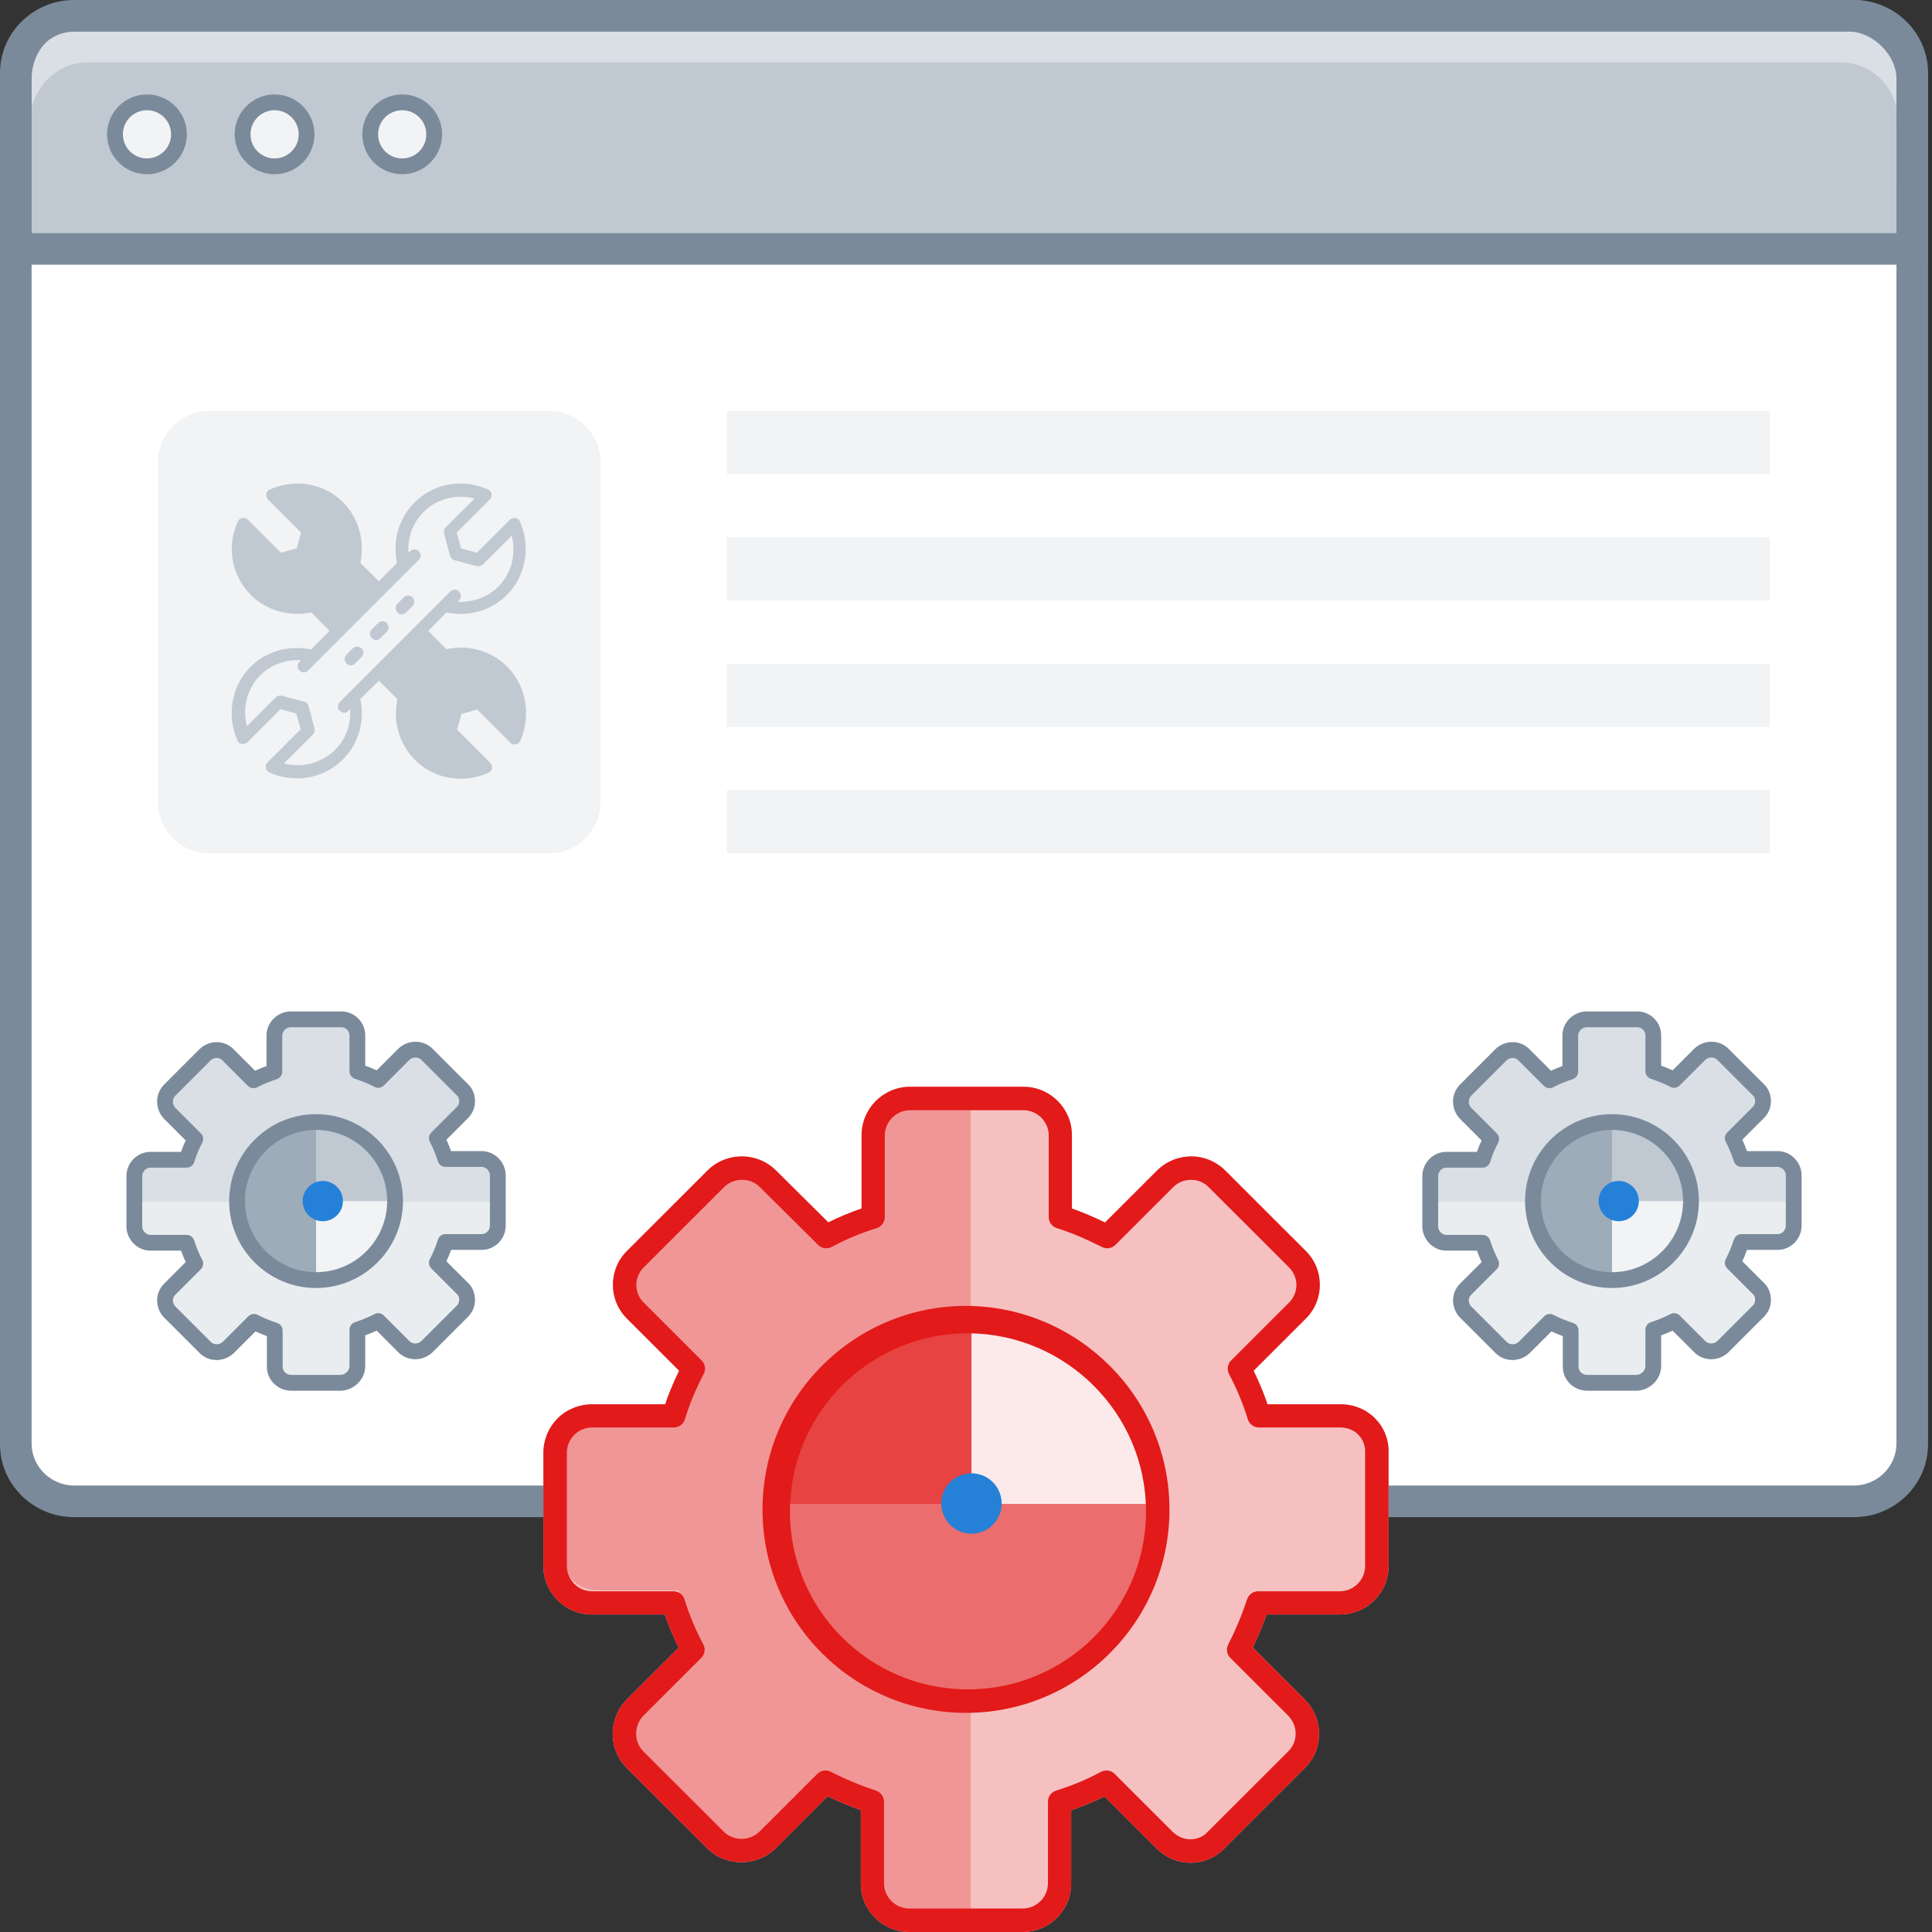 <?xml version="1.0" encoding="UTF-8"?>
<svg width="192px" height="192px" viewBox="0 0 192 192" version="1.1" xmlns="http://www.w3.org/2000/svg" xmlns:xlink="http://www.w3.org/1999/xlink">
    <rect x="0" y="0" width="192" height="192" fill="#333333" stroke="none"/>
    <!-- Generator: Sketch 53.2 (72643) - https://sketchapp.com -->
    <title>Settings</title>
    <desc>Created with Sketch.</desc>
    <g id="Main" stroke="none" stroke-width="1" fill="none" fill-rule="evenodd">
        <g transform="translate(-1016, -288)" id="Settings">
            <g transform="translate(1016, 288)">
                <path d="M190.233,144.944 C190.233,148.109 187.618,150.694 184.417,150.694 L7.191,150.694 C3.99,150.694 1.374,148.109 1.374,144.944 L1.374,7.635 C1.374,4.47 3.99,1.885 7.191,1.885 L184.417,1.885 C187.618,1.885 190.233,4.47 190.233,7.635 L190.233,144.944 Z" id="Path" fill="#FFFFFF" fill-rule="nonzero"></path>
                <path d="M182.98,1.767 L8.666,1.767 C5.517,1.767 2.945,4.411 2.945,7.648 L2.945,24.54 L188.663,24.54 L188.662,7.648 C188.701,4.372 186.128,1.767 182.98,1.767 Z" id="Path" fill="#D9DFE5" fill-rule="nonzero"></path>
                <path d="M182.98,6.204 L8.666,6.204 C5.517,6.204 2.945,8.927 2.945,12.26 L2.945,24.658 L188.663,24.658 L188.662,12.26 C188.701,8.886 186.128,6.204 182.98,6.204 Z" id="Path" fill="#C0C9D2" fill-rule="nonzero"></path>
                <g id="Group" transform="translate(15.706, 40.834)" fill-rule="nonzero">
                    <path d="M43.975,38.84 C43.975,41.688 41.688,43.975 38.84,43.975 L5.136,43.975 C2.287,43.975 0,41.688 0,38.84 L0,5.136 C0,2.287 2.287,0 5.136,0 L38.84,0 C41.688,0 43.975,2.287 43.975,5.136 L43.975,38.84 Z" id="Path" fill="#F1F3F5"></path>
                    <g transform="translate(7.067, 7.067)" fill="#C0C9D2" id="Shape">
                        <path d="M27.602,18.336 C29.526,20.221 30.037,23.166 28.937,25.718 C28.859,25.914 28.702,26.032 28.506,26.071 C28.309,26.11 28.113,26.071 27.956,25.914 L24.658,22.616 L23.087,23.048 L22.655,24.618 L25.953,27.917 C26.071,28.074 26.15,28.27 26.11,28.466 C26.071,28.663 25.953,28.82 25.757,28.898 C24.893,29.291 23.951,29.487 23.009,29.487 C21.281,29.487 19.671,28.82 18.454,27.602 C16.883,26.032 16.255,23.755 16.726,21.595 L14.881,19.75 L13.036,21.556 C13.507,23.755 12.879,25.993 11.308,27.563 C10.091,28.78 8.481,29.448 6.753,29.448 C5.811,29.448 4.869,29.252 4.005,28.859 C3.809,28.78 3.691,28.623 3.652,28.427 C3.612,28.231 3.652,28.034 3.809,27.877 L7.107,24.579 L6.675,23.009 L5.104,22.577 L1.806,25.875 C1.649,25.993 1.453,26.071 1.256,26.032 C1.06,25.993 0.903,25.875 0.825,25.679 C-0.275,23.205 0.236,20.26 2.12,18.375 C3.691,16.805 5.968,16.177 8.128,16.648 L9.973,14.802 L8.167,12.957 C6.007,13.428 3.691,12.761 2.16,11.229 C0.236,9.306 -0.275,6.4 0.864,3.926 C0.942,3.73 1.099,3.612 1.296,3.573 C1.492,3.534 1.688,3.573 1.845,3.73 L5.144,7.028 L6.714,6.596 L7.146,5.026 L3.848,1.728 C3.73,1.571 3.652,1.374 3.691,1.178 C3.73,0.982 3.848,0.825 4.044,0.746 C4.908,0.353 5.85,0.157 6.793,0.157 C8.52,0.157 10.13,0.825 11.347,2.042 C12.879,3.612 13.507,5.89 13.036,8.049 L14.881,9.855 L16.687,8.049 C16.216,5.85 16.844,3.612 18.415,2.042 C19.632,0.825 21.242,0.157 22.969,0.157 C23.912,0.157 24.854,0.353 25.718,0.746 C25.914,0.825 26.032,0.982 26.071,1.178 C26.11,1.374 26.071,1.571 25.914,1.728 L22.616,5.026 L23.048,6.596 L24.618,7.028 L27.917,3.73 C28.074,3.612 28.27,3.534 28.466,3.573 C28.663,3.612 28.82,3.73 28.898,3.926 C29.998,6.4 29.487,9.345 27.602,11.229 C26.032,12.8 23.755,13.428 21.595,12.957 L19.789,14.802 L21.595,16.609 C23.755,16.137 26.071,16.766 27.602,18.336 Z M10.523,26.621 C11.622,25.561 12.133,24.069 12.015,22.577 L11.858,22.734 C11.74,22.852 11.583,22.93 11.426,22.93 C11.269,22.93 11.112,22.852 10.994,22.734 C10.758,22.498 10.758,22.106 10.994,21.87 L21.988,10.876 C22.223,10.64 22.616,10.64 22.852,10.876 C23.087,11.112 23.087,11.504 22.852,11.74 L22.694,11.897 C24.187,11.975 25.679,11.465 26.739,10.405 C28.074,9.07 28.545,7.146 28.074,5.34 L25.207,8.206 C25.05,8.363 24.815,8.402 24.618,8.363 L22.38,7.774 C22.184,7.696 21.988,7.539 21.948,7.342 L21.36,5.104 C21.32,4.908 21.36,4.672 21.517,4.515 L24.383,1.649 C22.577,1.139 20.613,1.688 19.318,2.984 C18.258,4.044 17.708,5.536 17.826,7.028 L17.983,6.871 C18.218,6.636 18.611,6.636 18.847,6.871 C19.082,7.107 19.082,7.499 18.847,7.735 L7.853,18.729 C7.735,18.847 7.578,18.925 7.421,18.925 C7.264,18.925 7.107,18.847 6.989,18.729 C6.753,18.493 6.753,18.101 6.989,17.865 L7.146,17.708 C5.654,17.629 4.162,18.14 3.102,19.2 C1.767,20.535 1.296,22.459 1.767,24.265 L4.633,21.399 C4.79,21.242 5.026,21.202 5.222,21.242 L7.46,21.831 C7.656,21.87 7.853,22.066 7.892,22.263 L8.481,24.501 C8.52,24.697 8.481,24.933 8.324,25.09 L5.458,27.956 C7.225,28.466 9.227,27.917 10.523,26.621 Z M17.158,13.153 C17.001,13.153 16.844,13.114 16.726,12.957 C16.491,12.721 16.491,12.329 16.726,12.093 L17.355,11.465 C17.59,11.229 17.983,11.229 18.218,11.465 C18.454,11.701 18.454,12.093 18.218,12.329 L17.59,12.957 C17.472,13.075 17.315,13.153 17.158,13.153 Z M14.606,15.706 C14.449,15.706 14.292,15.627 14.174,15.509 C13.939,15.274 13.939,14.881 14.174,14.645 L14.802,14.017 C15.038,13.782 15.431,13.782 15.666,14.017 C15.902,14.253 15.902,14.645 15.666,14.881 L15.038,15.509 C14.92,15.627 14.763,15.706 14.606,15.706 Z M12.093,18.218 C11.936,18.218 11.779,18.179 11.661,18.022 C11.426,17.787 11.426,17.394 11.661,17.158 L12.29,16.53 C12.525,16.294 12.918,16.294 13.153,16.53 C13.389,16.766 13.389,17.158 13.153,17.394 L12.525,18.022 C12.407,18.179 12.25,18.218 12.093,18.218 Z"></path>
                    </g>
                    <g transform="translate(56.54, 0)" fill="#F1F3F5" id="Rectangle">
                        <rect x="0" y="0" width="103.656" height="6.282"></rect>
                        <rect x="0" y="12.564" width="103.656" height="6.282"></rect>
                        <rect x="0" y="25.129" width="103.656" height="6.282"></rect>
                        <rect x="0" y="37.693" width="103.656" height="6.282"></rect>
                    </g>
                </g>
                <path d="M188.466,143.461 L188.466,7.312 C188.466,5.02 186.554,3.141 184.221,3.141 L7.387,3.141 C5.053,3.141 3.141,5.02 3.141,7.312 L3.141,143.461 C3.141,145.753 5.053,147.632 7.387,147.632 L184.221,147.632 C186.554,147.632 188.466,145.753 188.466,143.461 Z M191.607,143.533 C191.607,147.52 188.299,150.773 184.244,150.773 L7.364,150.773 C3.308,150.773 0,147.52 0,143.533 L0,7.24 C0,3.253 3.308,0 7.364,0 L184.244,0 C188.299,0 191.607,3.253 191.607,7.24 L191.607,143.533 Z" id="Path" fill="#7B8A9A" fill-rule="nonzero"></path>
                <path d="M184.148,-5.68434189e-14 C188.235,-5.68434189e-14 191.657,3.729 191.607,7.847 L191.608,26.307 L0,26.307 L0,7.847 C0,3.742 3.316,0.393 7.38,0.393 L184.148,-5.68434189e-14 Z M188.467,23.166 L188.466,7.847 C188.495,5.473 186.11,3.141 183.755,3.141 L7.067,3.141 C4.729,3.141 3.141,5.454 3.141,7.82 L3.141,23.166 L188.467,23.166 Z" id="Path" fill="#7B8A9A" fill-rule="nonzero"></path>
                <g id="Group" transform="translate(10.601, 9.031)" fill-rule="nonzero">
                    <path d="M4.005,7.499 C2.248,7.499 0.825,6.075 0.825,4.319 C0.825,2.563 2.248,1.139 4.005,1.139 C5.761,1.139 7.185,2.563 7.185,4.319 C7.185,6.075 5.761,7.499 4.005,7.499 Z M16.687,7.499 C14.931,7.499 13.507,6.075 13.507,4.319 C13.507,2.563 14.931,1.139 16.687,1.139 C18.444,1.139 19.867,2.563 19.867,4.319 C19.867,6.075 18.444,7.499 16.687,7.499 Z M29.369,7.499 C27.613,7.499 26.189,6.075 26.189,4.319 C26.189,2.563 27.613,1.139 29.369,1.139 C31.126,1.139 32.55,2.563 32.55,4.319 C32.55,6.075 31.126,7.499 29.369,7.499 Z" id="Shape" fill="#F1F3F5"></path>
                    <path d="M4.005,8.285 C1.815,8.285 0.039,6.509 0.039,4.319 C0.039,2.129 1.815,0.353 4.005,0.353 C6.195,0.353 7.971,2.129 7.971,4.319 C7.971,6.509 6.195,8.285 4.005,8.285 Z M4.005,6.714 C5.328,6.714 6.4,5.642 6.4,4.319 C6.4,2.996 5.328,1.924 4.005,1.924 C2.682,1.924 1.61,2.996 1.61,4.319 C1.61,5.642 2.682,6.714 4.005,6.714 Z M16.687,8.285 C14.497,8.285 12.721,6.509 12.721,4.319 C12.721,2.129 14.497,0.353 16.687,0.353 C18.877,0.353 20.653,2.129 20.653,4.319 C20.653,6.509 18.877,8.285 16.687,8.285 Z M16.687,6.714 C18.01,6.714 19.082,5.642 19.082,4.319 C19.082,2.996 18.01,1.924 16.687,1.924 C15.364,1.924 14.292,2.996 14.292,4.319 C14.292,5.642 15.364,6.714 16.687,6.714 Z M29.369,8.285 C27.179,8.285 25.404,6.509 25.404,4.319 C25.404,2.129 27.179,0.353 29.369,0.353 C31.559,0.353 33.335,2.129 33.335,4.319 C33.335,6.509 31.559,8.285 29.369,8.285 Z M29.369,6.714 C30.692,6.714 31.764,5.642 31.764,4.319 C31.764,2.996 30.692,1.924 29.369,1.924 C28.047,1.924 26.974,2.996 26.974,4.319 C26.974,5.642 28.047,6.714 29.369,6.714 Z" id="Shape" fill="#7B8A9A"></path>
                </g>
                <g id="Group" transform="translate(54, 108)">
                    <g fill-rule="nonzero" id="Path">
                        <path d="M79.25,31.557 C81.94,31.557 84.085,33.708 83.997,36.397 L83.997,47.623 C83.997,50.284 81.837,52.443 79.174,52.443 L71.875,52.443 C71.468,53.575 71.009,54.675 70.5,55.733 L75.659,60.888 C77.565,62.792 77.565,65.86 75.659,67.713 L67.717,75.649 C66.86,76.591 65.61,77.115 64.319,77.115 C63.036,77.115 61.822,76.587 60.903,75.669 L55.755,70.525 C54.69,71.054 53.585,71.515 52.451,71.904 L52.451,79.18 C52.451,81.841 50.29,84 47.627,84 L36.371,84 C33.707,84 31.547,81.841 31.547,79.18 L31.547,71.888 C30.413,71.482 29.312,71.023 28.253,70.515 L23.083,75.68 C21.181,77.531 18.126,77.531 16.263,75.669 L8.3,67.713 C7.392,66.806 6.891,65.595 6.891,64.301 C6.891,63.032 7.401,61.786 8.3,60.888 L13.448,55.744 C12.919,54.68 12.458,53.577 12.069,52.443 L4.786,52.443 C2.153,52.443 0,50.276 0,47.623 L0,36.377 C0,35.108 0.509,33.863 1.408,32.965 C2.307,32.066 3.554,31.557 4.824,31.557 L12.103,31.557 C12.483,30.435 12.942,29.337 13.491,28.222 L8.349,23.084 C6.431,21.219 6.431,18.142 8.338,16.287 L16.301,8.331 C17.209,7.424 18.421,6.923 19.717,6.923 C21.012,6.923 22.225,7.424 23.13,8.328 L28.317,13.476 C29.382,12.947 30.488,12.486 31.623,12.096 L31.623,4.82 C31.623,2.159 33.784,0 36.447,0 L47.703,0 C50.367,0 52.527,2.159 52.527,4.82 L52.527,12.099 C53.567,12.463 54.626,12.914 55.818,13.488 L60.98,8.331 C61.888,7.424 63.1,6.923 64.395,6.923 C65.659,6.923 66.87,7.428 67.773,8.331 L75.725,16.276 C77.643,18.142 77.643,21.219 75.736,23.074 L70.582,28.223 C71.117,29.315 71.579,30.427 71.967,31.557 L79.25,31.557 Z" fill="#F7C0C0"></path>
                        <path d="M42.546,1.556 L36.931,1.556 C34.906,1.556 33.264,3.246 33.264,5.331 L33.264,10.6 L33.264,13.707 C31.659,14.218 30.093,14.886 28.604,15.712 L22.836,9.814 C22.148,9.106 21.231,8.712 20.238,8.712 C19.245,8.712 18.328,9.106 17.641,9.814 L8.703,18.927 C8.397,19.242 8.13,19.635 7.939,20.028 C8.13,20.421 8.359,20.815 8.703,21.129 L14.432,27.028 C14.088,27.736 13.783,28.404 13.477,29.151 L15.425,29.2 C14.623,30.773 13.936,31.754 13.439,33.444 L5.341,33.444 C4.386,33.444 3.431,33.838 2.744,34.546 C2.056,35.253 1.674,36.236 1.674,37.22 L1.712,46.267 C1.712,48.351 3.355,50.042 5.341,50.042 L13.439,50.042 C13.936,51.693 14.585,53.306 15.387,54.839 L14.432,55.822 C14.738,56.53 14.088,56.304 14.432,56.972 L8.703,62.871 C8.397,63.185 8.13,63.579 7.939,64.011 C8.13,64.444 8.359,64.798 8.703,65.112 L17.603,74.226 C19.016,75.681 21.346,75.681 22.798,74.226 L28.527,68.327 C30.017,69.114 31.583,69.782 33.187,70.333 L33.187,73.439 L33.187,78.669 C33.187,80.754 34.83,82.444 36.854,82.444 L42.469,82.444 L42.469,1.556 L42.546,1.556 Z" fill="#F19696"></path>
                    </g>
                    <path d="M61.094,42.293 C61.094,52.575 52.634,60.939 42.233,60.939 C31.792,60.939 23.372,52.575 23.372,42.293 C23.372,31.97 31.833,23.606 42.233,23.606 C52.634,23.646 61.094,32.011 61.094,42.293 Z" id="Path" fill="#EC6D6D" fill-rule="nonzero"></path>
                    <path d="M42.252,23.178 C31.821,23.178 23.411,31.359 23.411,41.456 L61.133,41.456 C61.092,31.359 52.641,23.178 42.252,23.178 Z" id="Path" fill="#E74343" fill-rule="nonzero"></path>
                    <path d="M42.544,23.644 C42.544,23.644 42.544,23.644 42.544,23.644 L42.544,41.456 L60.317,41.456 C60.317,31.617 52.344,23.644 42.544,23.644 Z" id="Path" fill="#FCEAEA" fill-rule="nonzero"></path>
                    <path d="M79.25,31.557 C81.94,31.557 84.085,33.708 83.997,36.397 L83.997,47.623 C83.997,50.284 81.837,52.443 79.174,52.443 L71.875,52.443 C71.468,53.575 71.009,54.675 70.5,55.733 L75.659,60.888 C77.565,62.792 77.565,65.86 75.659,67.713 L67.717,75.649 C66.86,76.591 65.61,77.115 64.319,77.115 C63.036,77.115 61.822,76.587 60.903,75.669 L55.755,70.525 C54.69,71.054 53.585,71.515 52.451,71.904 L52.451,79.18 C52.451,81.841 50.29,84 47.627,84 L36.371,84 C33.707,84 31.547,81.841 31.547,79.18 L31.547,71.888 C30.413,71.482 29.312,71.023 28.253,70.515 L23.083,75.68 C21.181,77.531 18.126,77.531 16.263,75.669 L8.3,67.713 C7.392,66.806 6.891,65.595 6.891,64.301 C6.891,63.032 7.401,61.786 8.3,60.888 L13.448,55.744 C12.919,54.68 12.458,53.577 12.069,52.443 L4.786,52.443 C2.153,52.443 0,50.276 0,47.623 L0,36.377 C0,35.108 0.509,33.863 1.408,32.965 C2.307,32.066 3.554,31.557 4.824,31.557 L12.103,31.557 C12.483,30.435 12.942,29.337 13.491,28.222 L8.349,23.084 C6.431,21.219 6.431,18.142 8.338,16.287 L16.301,8.331 C17.209,7.424 18.421,6.923 19.717,6.923 C21.012,6.923 22.225,7.424 23.13,8.328 L28.317,13.476 C29.382,12.947 30.488,12.486 31.623,12.096 L31.623,4.82 C31.623,2.159 33.784,0 36.447,0 L47.703,0 C50.367,0 52.527,2.159 52.527,4.82 L52.527,12.099 C53.567,12.463 54.626,12.914 55.818,13.488 L60.98,8.331 C61.888,7.424 63.1,6.923 64.395,6.923 C65.659,6.923 66.87,7.428 67.773,8.331 L75.725,16.276 C77.643,18.142 77.643,21.219 75.736,23.074 L70.582,28.223 C71.117,29.315 71.579,30.427 71.967,31.557 L79.25,31.557 Z M79.216,33.86 L71.107,33.86 C70.604,33.86 70.16,33.533 70.011,33.053 C69.535,31.515 68.911,30.013 68.14,28.546 C67.907,28.102 67.99,27.558 68.345,27.203 L74.093,21.46 C75.084,20.496 75.084,18.908 74.082,17.933 L66.126,9.984 C65.653,9.511 65.027,9.25 64.375,9.25 C63.689,9.25 63.061,9.509 62.585,9.984 L56.848,15.717 C56.499,16.065 55.965,16.152 55.523,15.931 C53.796,15.068 52.41,14.479 51.031,14.052 C50.55,13.904 50.223,13.46 50.223,12.957 L50.223,4.855 C50.223,3.463 49.092,2.333 47.698,2.333 L36.452,2.333 C35.059,2.333 33.928,3.463 33.928,4.855 L33.928,12.957 C33.928,13.46 33.6,13.904 33.12,14.052 C31.565,14.533 30.067,15.157 28.658,15.915 C28.213,16.155 27.664,16.075 27.305,15.719 L21.527,9.984 C21.051,9.509 20.424,9.25 19.737,9.25 C19.051,9.25 18.423,9.509 17.948,9.984 L9.981,17.944 C8.99,18.908 8.99,20.496 9.992,21.471 L15.729,27.203 C16.084,27.558 16.167,28.102 15.934,28.546 C15.134,30.068 14.525,31.527 14.065,33.046 C13.919,33.529 13.473,33.86 12.967,33.86 L4.858,33.86 C4.194,33.86 3.533,34.13 3.068,34.595 C2.603,35.059 2.333,35.719 2.333,36.382 L2.333,47.618 C2.333,49.006 3.46,50.14 4.82,50.14 L12.929,50.14 C13.432,50.14 13.876,50.467 14.025,50.947 C14.506,52.501 15.131,53.997 15.89,55.405 C16.13,55.851 16.049,56.401 15.691,56.759 L9.953,62.491 C9.488,62.956 9.218,63.616 9.218,64.279 C9.218,64.965 9.477,65.592 9.953,66.067 L17.909,74.016 C18.878,74.984 20.493,74.984 21.489,74.016 L27.226,68.283 C27.578,67.931 28.118,67.847 28.561,68.074 C29.979,68.801 31.491,69.431 33.067,69.955 C33.535,70.111 33.851,70.55 33.851,71.043 L33.851,79.145 C33.851,80.537 34.982,81.667 36.376,81.667 L47.622,81.667 C49.015,81.667 50.146,80.537 50.146,79.145 L50.146,71.043 C50.146,70.54 50.474,70.096 50.954,69.948 C52.509,69.467 54.007,68.843 55.416,68.085 C55.862,67.845 56.413,67.925 56.771,68.283 L62.509,74.016 C63.006,74.512 63.641,74.788 64.299,74.788 C64.963,74.788 65.596,74.52 66.006,74.062 L66.05,74.016 L74.017,66.056 C75.01,65.091 75.01,63.494 74.006,62.491 L68.268,56.759 C67.916,56.407 67.831,55.868 68.059,55.425 C68.786,54.008 69.417,52.498 69.942,50.924 C70.098,50.455 70.537,50.14 71.031,50.14 L79.14,50.14 C80.533,50.14 81.664,49.01 81.664,47.618 L81.664,36.382 L81.665,36.34 C81.716,34.958 80.626,33.86 79.216,33.86 Z" id="Path" fill="#E21A1A" fill-rule="nonzero"></path>
                    <path d="M42.544,41.417 L42.544,41.417" id="Path" stroke="#2481D7" stroke-width="6" stroke-linecap="round" stroke-linejoin="round"></path>
                    <path d="M59.889,42.215 C59.889,32.476 51.955,24.539 42.194,24.5 C32.432,24.5 24.5,32.435 24.5,42.215 C24.5,51.974 32.412,59.889 42.194,59.889 C51.95,59.889 59.889,51.96 59.889,42.215 Z M62.222,42.021 C62.222,53.161 53.152,62.222 42,62.222 C30.82,62.222 21.778,53.175 21.778,42.021 C21.778,30.845 30.841,21.778 42.005,21.778 C53.161,21.822 62.222,30.888 62.222,42.021 Z" id="Path" fill="#E21A1A" fill-rule="nonzero"></path>
                </g>
                <g id="Group" transform="translate(141.35, 100.515)">
                    <g transform="translate(0.785, 0.393)" fill-rule="nonzero" id="Path">
                        <path d="M22.263,35.023 L22.263,31.411 C22.969,31.175 23.676,30.901 24.344,30.547 L26.896,33.099 C27.524,33.728 28.545,33.728 29.212,33.099 L32.746,29.566 C33.06,29.252 33.217,28.859 33.217,28.427 C33.217,27.995 33.06,27.563 32.746,27.288 L30.194,24.736 C30.547,24.069 30.822,23.362 31.058,22.655 L34.67,22.655 C35.573,22.655 36.28,21.909 36.28,21.006 L36.28,16.02 C36.28,15.117 35.534,14.371 34.67,14.371 L31.058,14.371 C30.822,13.664 30.547,12.957 30.194,12.29 L32.746,9.737 C33.06,9.423 33.217,9.031 33.217,8.599 C33.217,8.167 33.06,7.735 32.746,7.46 L29.212,3.926 C28.584,3.298 27.563,3.298 26.896,3.926 L24.344,6.479 C23.676,6.125 22.969,5.85 22.263,5.615 L22.263,2.042 C22.263,1.61 22.106,1.217 21.791,0.903 C21.477,0.589 21.085,0.432 20.653,0.432 L15.627,0.432 C14.724,0.432 13.978,1.178 13.978,2.042 L13.978,5.654 C13.271,5.89 12.564,6.164 11.897,6.518 L9.345,3.966 C9.031,3.652 8.638,3.494 8.206,3.494 C7.774,3.494 7.342,3.691 7.067,3.966 L3.534,7.499 C2.906,8.128 2.906,9.148 3.534,9.816 L6.086,12.368 C5.733,13.036 5.458,13.703 5.222,14.449 L1.61,14.449 C0.707,14.449 -1.56319402e-13,15.195 -1.56319402e-13,16.098 L-1.56319402e-13,21.085 C-1.56319402e-13,21.988 0.746,22.734 1.61,22.734 L5.222,22.734 C5.458,23.44 5.733,24.147 6.086,24.815 L3.534,27.367 C3.22,27.681 3.063,28.074 3.063,28.506 C3.063,28.937 3.259,29.369 3.534,29.644 L7.067,33.178 C7.696,33.806 8.717,33.806 9.384,33.178 L11.936,30.626 C12.604,30.979 13.31,31.254 14.017,31.49 L14.017,35.102 C14.017,36.005 14.763,36.712 15.666,36.712 L20.613,36.712 C21.517,36.672 22.263,35.926 22.263,35.023 Z" fill="#EAEDF0"></path>
                        <path d="M35.494,18.454 L35.494,15.941 C35.494,15.038 34.748,14.292 33.885,14.292 L31.607,14.292 L30.272,14.292 C30.037,13.585 29.762,12.879 29.409,12.211 L31.961,9.659 C32.275,9.345 32.432,8.952 32.432,8.52 C32.432,8.088 32.275,7.656 31.961,7.382 L28.427,3.848 C28.27,3.691 28.113,3.612 27.956,3.534 C27.799,3.612 27.602,3.73 27.485,3.848 L24.933,6.4 C24.618,6.243 24.344,6.086 24.029,5.968 L23.598,6.4 C22.93,6.047 22.223,5.772 21.517,5.536 L21.517,1.963 C21.517,1.531 21.36,1.139 21.045,0.825 C20.731,0.51 20.339,0.353 19.907,0.353 L16.255,0.353 C15.352,0.353 14.606,1.099 14.606,1.963 L14.606,5.575 C13.899,5.811 13.193,6.086 12.525,6.439 L12.093,6.007 C11.779,6.125 11.465,6.282 11.19,6.439 L8.638,3.887 C8.481,3.73 8.324,3.652 8.167,3.534 C7.971,3.612 7.813,3.73 7.696,3.887 L4.162,7.421 C3.534,8.049 3.534,9.07 4.162,9.737 L6.714,12.29 C6.361,12.957 6.086,13.625 5.85,14.371 L4.515,14.371 L2.238,14.371 C1.335,14.371 0.628,15.117 0.628,16.02 L0.628,18.533 L35.494,18.533 L35.494,18.454 Z" fill="#D9DFE5"></path>
                    </g>
                    <path d="M18.768,26.621 C14.488,26.621 10.994,23.126 10.994,18.847 C10.994,14.567 14.488,11.072 18.768,11.072 C23.048,11.072 26.542,14.567 26.542,18.847 C26.542,23.126 23.048,26.621 18.768,26.621 Z" id="Path" fill="#9EABB8" fill-rule="nonzero"></path>
                    <path d="M26.621,18.847 C26.621,14.567 23.126,11.072 18.847,11.072 L18.847,26.621 C23.126,26.621 26.621,23.126 26.621,18.847 Z" id="Path" fill="#C0C9D2" fill-rule="nonzero"></path>
                    <path d="M26.621,18.847 L18.847,18.847 L18.847,26.621 C23.126,26.621 26.621,23.126 26.621,18.847 Z" id="Path" fill="#F1F3F5" fill-rule="nonzero"></path>
                    <g id="Path">
                        <path d="M23.734,32.188 L23.734,35.23 C23.734,36.547 22.663,37.635 21.31,37.693 L16.383,37.693 C15.05,37.693 13.959,36.638 13.959,35.308 L13.959,32.266 C13.554,32.119 13.179,31.966 12.825,31.801 L10.663,33.962 C9.694,34.873 8.195,34.873 7.267,33.945 L3.748,30.426 C3.318,29.996 3.05,29.364 3.05,28.739 C3.05,28.098 3.291,27.509 3.748,27.052 L5.893,24.908 C5.728,24.553 5.574,24.178 5.427,23.773 L2.385,23.773 C1.084,23.773 0,22.671 0,21.349 L0,16.383 C0,15.05 1.055,13.959 2.385,13.959 L5.421,13.959 C5.562,13.565 5.718,13.191 5.891,12.823 L3.732,10.663 C2.82,9.694 2.82,8.195 3.748,7.267 L7.267,3.748 C7.697,3.318 8.329,3.05 8.954,3.05 C9.596,3.05 10.184,3.291 10.641,3.748 L12.785,5.893 C13.14,5.728 13.515,5.574 13.92,5.427 L13.92,2.385 C13.92,1.084 15.022,0 16.344,0 L21.349,0 C21.991,0 22.579,0.242 23.036,0.698 C23.493,1.155 23.734,1.744 23.734,2.385 L23.734,5.388 C24.139,5.535 24.514,5.689 24.869,5.854 L27.03,3.693 C27.999,2.781 29.498,2.781 30.426,3.709 L33.929,7.212 C34.396,7.633 34.643,8.262 34.643,8.915 C34.643,9.556 34.402,10.145 33.945,10.602 L31.801,12.746 C31.966,13.101 32.119,13.476 32.266,13.881 L35.308,13.881 C36.609,13.881 37.693,14.983 37.693,16.305 L37.693,21.271 C37.693,22.604 36.638,23.695 35.308,23.695 L32.266,23.695 C32.119,24.1 31.966,24.475 31.801,24.83 L33.929,26.958 C34.396,27.379 34.643,28.007 34.643,28.661 C34.643,29.302 34.402,29.891 33.945,30.348 L30.409,33.883 C29.44,34.795 27.941,34.795 27.013,33.867 L24.869,31.722 C24.514,31.887 24.139,32.041 23.734,32.188 Z M22.169,35.223 L22.169,31.627 C22.169,31.291 22.384,30.992 22.703,30.886 C23.461,30.633 24.091,30.376 24.656,30.076 C24.96,29.916 25.332,29.972 25.575,30.215 L28.116,32.755 C28.438,33.078 28.973,33.078 29.316,32.755 L32.834,29.237 C32.996,29.075 33.074,28.885 33.074,28.657 C33.074,28.421 32.992,28.217 32.872,28.111 L32.834,28.076 L30.293,25.535 C30.051,25.293 29.995,24.92 30.155,24.617 C30.454,24.052 30.712,23.421 30.964,22.664 C31.071,22.345 31.369,22.129 31.706,22.129 L35.302,22.129 C35.756,22.129 36.123,21.75 36.123,21.27 L36.123,16.306 C36.123,15.842 35.733,15.446 35.302,15.446 L31.706,15.446 C31.369,15.446 31.071,15.231 30.964,14.911 C30.712,14.154 30.454,13.523 30.155,12.958 C29.995,12.655 30.051,12.283 30.293,12.04 L32.834,9.499 C32.996,9.337 33.074,9.147 33.074,8.919 C33.074,8.683 32.992,8.479 32.872,8.373 L32.834,8.338 L29.316,4.82 C28.993,4.497 28.459,4.497 28.116,4.82 L25.575,7.361 C25.332,7.603 24.96,7.659 24.656,7.499 C24.091,7.2 23.461,6.942 22.703,6.69 C22.384,6.583 22.169,6.285 22.169,5.948 L22.169,2.391 C22.169,2.163 22.091,1.973 21.929,1.811 C21.767,1.649 21.577,1.571 21.348,1.571 L16.345,1.571 C15.881,1.571 15.485,1.96 15.485,2.391 L15.485,5.987 C15.485,6.324 15.27,6.622 14.951,6.729 C14.193,6.981 13.563,7.239 12.998,7.538 C12.694,7.698 12.322,7.642 12.079,7.4 L9.539,4.859 C9.377,4.697 9.186,4.619 8.958,4.619 C8.753,4.619 8.517,4.719 8.377,4.859 L4.859,8.377 C4.536,8.7 4.536,9.234 4.859,9.577 L7.4,12.118 C7.643,12.361 7.699,12.733 7.538,13.037 C7.213,13.651 6.956,14.271 6.733,14.978 C6.63,15.303 6.328,15.524 5.987,15.524 L2.391,15.524 C1.937,15.524 1.571,15.903 1.571,16.384 L1.571,21.348 C1.571,21.812 1.96,22.208 2.391,22.208 L5.987,22.208 C6.324,22.208 6.622,22.423 6.729,22.742 C6.981,23.499 7.239,24.13 7.538,24.695 C7.699,24.998 7.643,25.371 7.4,25.614 L4.859,28.154 C4.697,28.316 4.619,28.506 4.619,28.735 C4.619,28.94 4.72,29.176 4.859,29.316 L8.377,32.833 C8.7,33.156 9.234,33.156 9.578,32.833 L12.118,30.293 C12.361,30.05 12.733,29.994 13.037,30.155 C13.602,30.454 14.232,30.711 14.99,30.964 C15.309,31.07 15.524,31.369 15.524,31.705 L15.524,35.301 C15.524,35.755 15.904,36.122 16.384,36.122 L21.275,36.123 C21.767,36.101 22.169,35.693 22.169,35.223 Z" fill="#7B8A9A" fill-rule="nonzero"></path>
                        <path d="M19.514,18.847 L19.514,18.847" stroke="#2481D7" stroke-width="4" stroke-linecap="round" stroke-linejoin="round"></path>
                    </g>
                    <path d="M18.847,25.914 C22.736,25.914 25.914,22.736 25.914,18.847 C25.914,14.957 22.736,11.779 18.847,11.779 C14.957,11.779 11.779,14.957 11.779,18.847 C11.779,22.736 14.957,25.914 18.847,25.914 Z M18.847,27.485 C14.09,27.485 10.209,23.603 10.209,18.847 C10.209,14.09 14.09,10.209 18.847,10.209 C23.603,10.209 27.485,14.09 27.485,18.847 C27.485,23.603 23.603,27.485 18.847,27.485 Z" id="Path" fill="#7B8A9A" fill-rule="nonzero"></path>
                </g>
                <g id="Group" transform="translate(12.564, 100.515)">
                    <g transform="translate(0.785, 0.393)" fill-rule="nonzero" id="Path">
                        <path d="M22.263,35.023 L22.263,31.411 C22.969,31.175 23.676,30.901 24.344,30.547 L26.896,33.099 C27.524,33.728 28.545,33.728 29.212,33.099 L32.746,29.566 C33.06,29.252 33.217,28.859 33.217,28.427 C33.217,27.995 33.06,27.563 32.746,27.288 L30.194,24.736 C30.547,24.069 30.822,23.362 31.058,22.655 L34.67,22.655 C35.573,22.655 36.28,21.909 36.28,21.006 L36.28,16.02 C36.28,15.117 35.534,14.371 34.67,14.371 L31.058,14.371 C30.822,13.664 30.547,12.957 30.194,12.29 L32.746,9.737 C33.06,9.423 33.217,9.031 33.217,8.599 C33.217,8.167 33.06,7.735 32.746,7.46 L29.212,3.926 C28.584,3.298 27.563,3.298 26.896,3.926 L24.344,6.479 C23.676,6.125 22.969,5.85 22.263,5.615 L22.263,2.042 C22.263,1.61 22.106,1.217 21.791,0.903 C21.477,0.589 21.085,0.432 20.653,0.432 L15.627,0.432 C14.724,0.432 13.978,1.178 13.978,2.042 L13.978,5.654 C13.271,5.89 12.564,6.164 11.897,6.518 L9.345,3.966 C9.031,3.652 8.638,3.494 8.206,3.494 C7.774,3.494 7.342,3.691 7.067,3.966 L3.534,7.499 C2.906,8.128 2.906,9.148 3.534,9.816 L6.086,12.368 C5.733,13.036 5.458,13.703 5.222,14.449 L1.61,14.449 C0.707,14.449 -1.56319402e-13,15.195 -1.56319402e-13,16.098 L-1.56319402e-13,21.085 C-1.56319402e-13,21.988 0.746,22.734 1.61,22.734 L5.222,22.734 C5.458,23.44 5.733,24.147 6.086,24.815 L3.534,27.367 C3.22,27.681 3.063,28.074 3.063,28.506 C3.063,28.937 3.259,29.369 3.534,29.644 L7.067,33.178 C7.696,33.806 8.717,33.806 9.384,33.178 L11.936,30.626 C12.604,30.979 13.31,31.254 14.017,31.49 L14.017,35.102 C14.017,36.005 14.763,36.712 15.666,36.712 L20.613,36.712 C21.517,36.672 22.263,35.926 22.263,35.023 Z" fill="#EAEDF0"></path>
                        <path d="M35.494,18.454 L35.494,15.941 C35.494,15.038 34.748,14.292 33.885,14.292 L31.607,14.292 L30.272,14.292 C30.037,13.585 29.762,12.879 29.409,12.211 L31.961,9.659 C32.275,9.345 32.432,8.952 32.432,8.52 C32.432,8.088 32.275,7.656 31.961,7.382 L28.427,3.848 C28.27,3.691 28.113,3.612 27.956,3.534 C27.799,3.612 27.602,3.73 27.485,3.848 L24.933,6.4 C24.618,6.243 24.344,6.086 24.029,5.968 L23.598,6.4 C22.93,6.047 22.223,5.772 21.517,5.536 L21.517,1.963 C21.517,1.531 21.36,1.139 21.045,0.825 C20.731,0.51 20.339,0.353 19.907,0.353 L16.255,0.353 C15.352,0.353 14.606,1.099 14.606,1.963 L14.606,5.575 C13.899,5.811 13.193,6.086 12.525,6.439 L12.093,6.007 C11.779,6.125 11.465,6.282 11.19,6.439 L8.638,3.887 C8.481,3.73 8.324,3.652 8.167,3.534 C7.971,3.612 7.813,3.73 7.696,3.887 L4.162,7.421 C3.534,8.049 3.534,9.07 4.162,9.737 L6.714,12.29 C6.361,12.957 6.086,13.625 5.85,14.371 L4.515,14.371 L2.238,14.371 C1.335,14.371 0.628,15.117 0.628,16.02 L0.628,18.533 L35.494,18.533 L35.494,18.454 Z" fill="#D9DFE5"></path>
                    </g>
                    <path d="M18.768,26.621 C14.488,26.621 10.994,23.126 10.994,18.847 C10.994,14.567 14.488,11.072 18.768,11.072 C23.048,11.072 26.542,14.567 26.542,18.847 C26.542,23.126 23.048,26.621 18.768,26.621 Z" id="Path" fill="#9EABB8" fill-rule="nonzero"></path>
                    <path d="M26.621,18.847 C26.621,14.567 23.126,11.072 18.847,11.072 L18.847,26.621 C23.126,26.621 26.621,23.126 26.621,18.847 Z" id="Path" fill="#C0C9D2" fill-rule="nonzero"></path>
                    <path d="M26.621,18.847 L18.847,18.847 L18.847,26.621 C23.126,26.621 26.621,23.126 26.621,18.847 Z" id="Path" fill="#F1F3F5" fill-rule="nonzero"></path>
                    <g id="Path">
                        <path d="M23.734,32.188 L23.734,35.23 C23.734,36.547 22.663,37.635 21.31,37.693 L16.383,37.693 C15.05,37.693 13.959,36.638 13.959,35.308 L13.959,32.266 C13.554,32.119 13.179,31.966 12.825,31.801 L10.663,33.962 C9.694,34.873 8.195,34.873 7.267,33.945 L3.748,30.426 C3.318,29.996 3.05,29.364 3.05,28.739 C3.05,28.098 3.291,27.509 3.748,27.052 L5.893,24.908 C5.728,24.553 5.574,24.178 5.427,23.773 L2.385,23.773 C1.084,23.773 0,22.671 0,21.349 L0,16.383 C0,15.05 1.055,13.959 2.385,13.959 L5.421,13.959 C5.562,13.565 5.718,13.191 5.891,12.823 L3.732,10.663 C2.82,9.694 2.82,8.195 3.748,7.267 L7.267,3.748 C7.697,3.318 8.329,3.05 8.954,3.05 C9.596,3.05 10.184,3.291 10.641,3.748 L12.785,5.893 C13.14,5.728 13.515,5.574 13.92,5.427 L13.92,2.385 C13.92,1.084 15.022,0 16.344,0 L21.349,0 C21.991,0 22.579,0.242 23.036,0.698 C23.493,1.155 23.734,1.744 23.734,2.385 L23.734,5.388 C24.139,5.535 24.514,5.689 24.869,5.854 L27.03,3.693 C27.999,2.781 29.498,2.781 30.426,3.709 L33.929,7.212 C34.396,7.633 34.643,8.262 34.643,8.915 C34.643,9.556 34.402,10.145 33.945,10.602 L31.801,12.746 C31.966,13.101 32.119,13.476 32.266,13.881 L35.308,13.881 C36.609,13.881 37.693,14.983 37.693,16.305 L37.693,21.271 C37.693,22.604 36.638,23.695 35.308,23.695 L32.266,23.695 C32.119,24.1 31.966,24.475 31.801,24.83 L33.929,26.958 C34.396,27.379 34.643,28.007 34.643,28.661 C34.643,29.302 34.402,29.891 33.945,30.348 L30.409,33.883 C29.44,34.795 27.941,34.795 27.013,33.867 L24.869,31.722 C24.514,31.887 24.139,32.041 23.734,32.188 Z M22.169,35.223 L22.169,31.627 C22.169,31.291 22.384,30.992 22.703,30.886 C23.461,30.633 24.091,30.376 24.656,30.076 C24.96,29.916 25.332,29.972 25.575,30.215 L28.116,32.755 C28.438,33.078 28.973,33.078 29.316,32.755 L32.834,29.237 C32.996,29.075 33.074,28.885 33.074,28.657 C33.074,28.421 32.992,28.217 32.872,28.111 L32.834,28.076 L30.293,25.535 C30.051,25.293 29.995,24.92 30.155,24.617 C30.454,24.052 30.712,23.421 30.964,22.664 C31.071,22.345 31.369,22.129 31.706,22.129 L35.302,22.129 C35.756,22.129 36.123,21.75 36.123,21.27 L36.123,16.306 C36.123,15.842 35.733,15.446 35.302,15.446 L31.706,15.446 C31.369,15.446 31.071,15.231 30.964,14.911 C30.712,14.154 30.454,13.523 30.155,12.958 C29.995,12.655 30.051,12.283 30.293,12.04 L32.834,9.499 C32.996,9.337 33.074,9.147 33.074,8.919 C33.074,8.683 32.992,8.479 32.872,8.373 L32.834,8.338 L29.316,4.82 C28.993,4.497 28.459,4.497 28.116,4.82 L25.575,7.361 C25.332,7.603 24.96,7.659 24.656,7.499 C24.091,7.2 23.461,6.942 22.703,6.69 C22.384,6.583 22.169,6.285 22.169,5.948 L22.169,2.391 C22.169,2.163 22.091,1.973 21.929,1.811 C21.767,1.649 21.577,1.571 21.348,1.571 L16.345,1.571 C15.881,1.571 15.485,1.96 15.485,2.391 L15.485,5.987 C15.485,6.324 15.27,6.622 14.951,6.729 C14.193,6.981 13.563,7.239 12.998,7.538 C12.694,7.698 12.322,7.642 12.079,7.4 L9.539,4.859 C9.377,4.697 9.186,4.619 8.958,4.619 C8.753,4.619 8.517,4.719 8.377,4.859 L4.859,8.377 C4.536,8.7 4.536,9.234 4.859,9.577 L7.4,12.118 C7.643,12.361 7.699,12.733 7.538,13.037 C7.213,13.651 6.956,14.271 6.733,14.978 C6.63,15.303 6.328,15.524 5.987,15.524 L2.391,15.524 C1.937,15.524 1.571,15.903 1.571,16.384 L1.571,21.348 C1.571,21.812 1.96,22.208 2.391,22.208 L5.987,22.208 C6.324,22.208 6.622,22.423 6.729,22.742 C6.981,23.499 7.239,24.13 7.538,24.695 C7.699,24.998 7.643,25.371 7.4,25.614 L4.859,28.154 C4.697,28.316 4.619,28.506 4.619,28.735 C4.619,28.94 4.72,29.176 4.859,29.316 L8.377,32.833 C8.7,33.156 9.234,33.156 9.578,32.833 L12.118,30.293 C12.361,30.05 12.733,29.994 13.037,30.155 C13.602,30.454 14.232,30.711 14.99,30.964 C15.309,31.07 15.524,31.369 15.524,31.705 L15.524,35.301 C15.524,35.755 15.904,36.122 16.384,36.122 L21.275,36.123 C21.767,36.101 22.169,35.693 22.169,35.223 Z" fill="#7B8A9A" fill-rule="nonzero"></path>
                        <path d="M19.514,18.847 L19.514,18.847" stroke="#2481D7" stroke-width="4" stroke-linecap="round" stroke-linejoin="round"></path>
                    </g>
                    <path d="M18.847,25.914 C22.736,25.914 25.914,22.736 25.914,18.847 C25.914,14.957 22.736,11.779 18.847,11.779 C14.957,11.779 11.779,14.957 11.779,18.847 C11.779,22.736 14.957,25.914 18.847,25.914 Z M18.847,27.485 C14.09,27.485 10.209,23.603 10.209,18.847 C10.209,14.09 14.09,10.209 18.847,10.209 C23.603,10.209 27.485,14.09 27.485,18.847 C27.485,23.603 23.603,27.485 18.847,27.485 Z" id="Path" fill="#7B8A9A" fill-rule="nonzero"></path>
                </g>
            </g>
        </g>
    </g>
</svg>